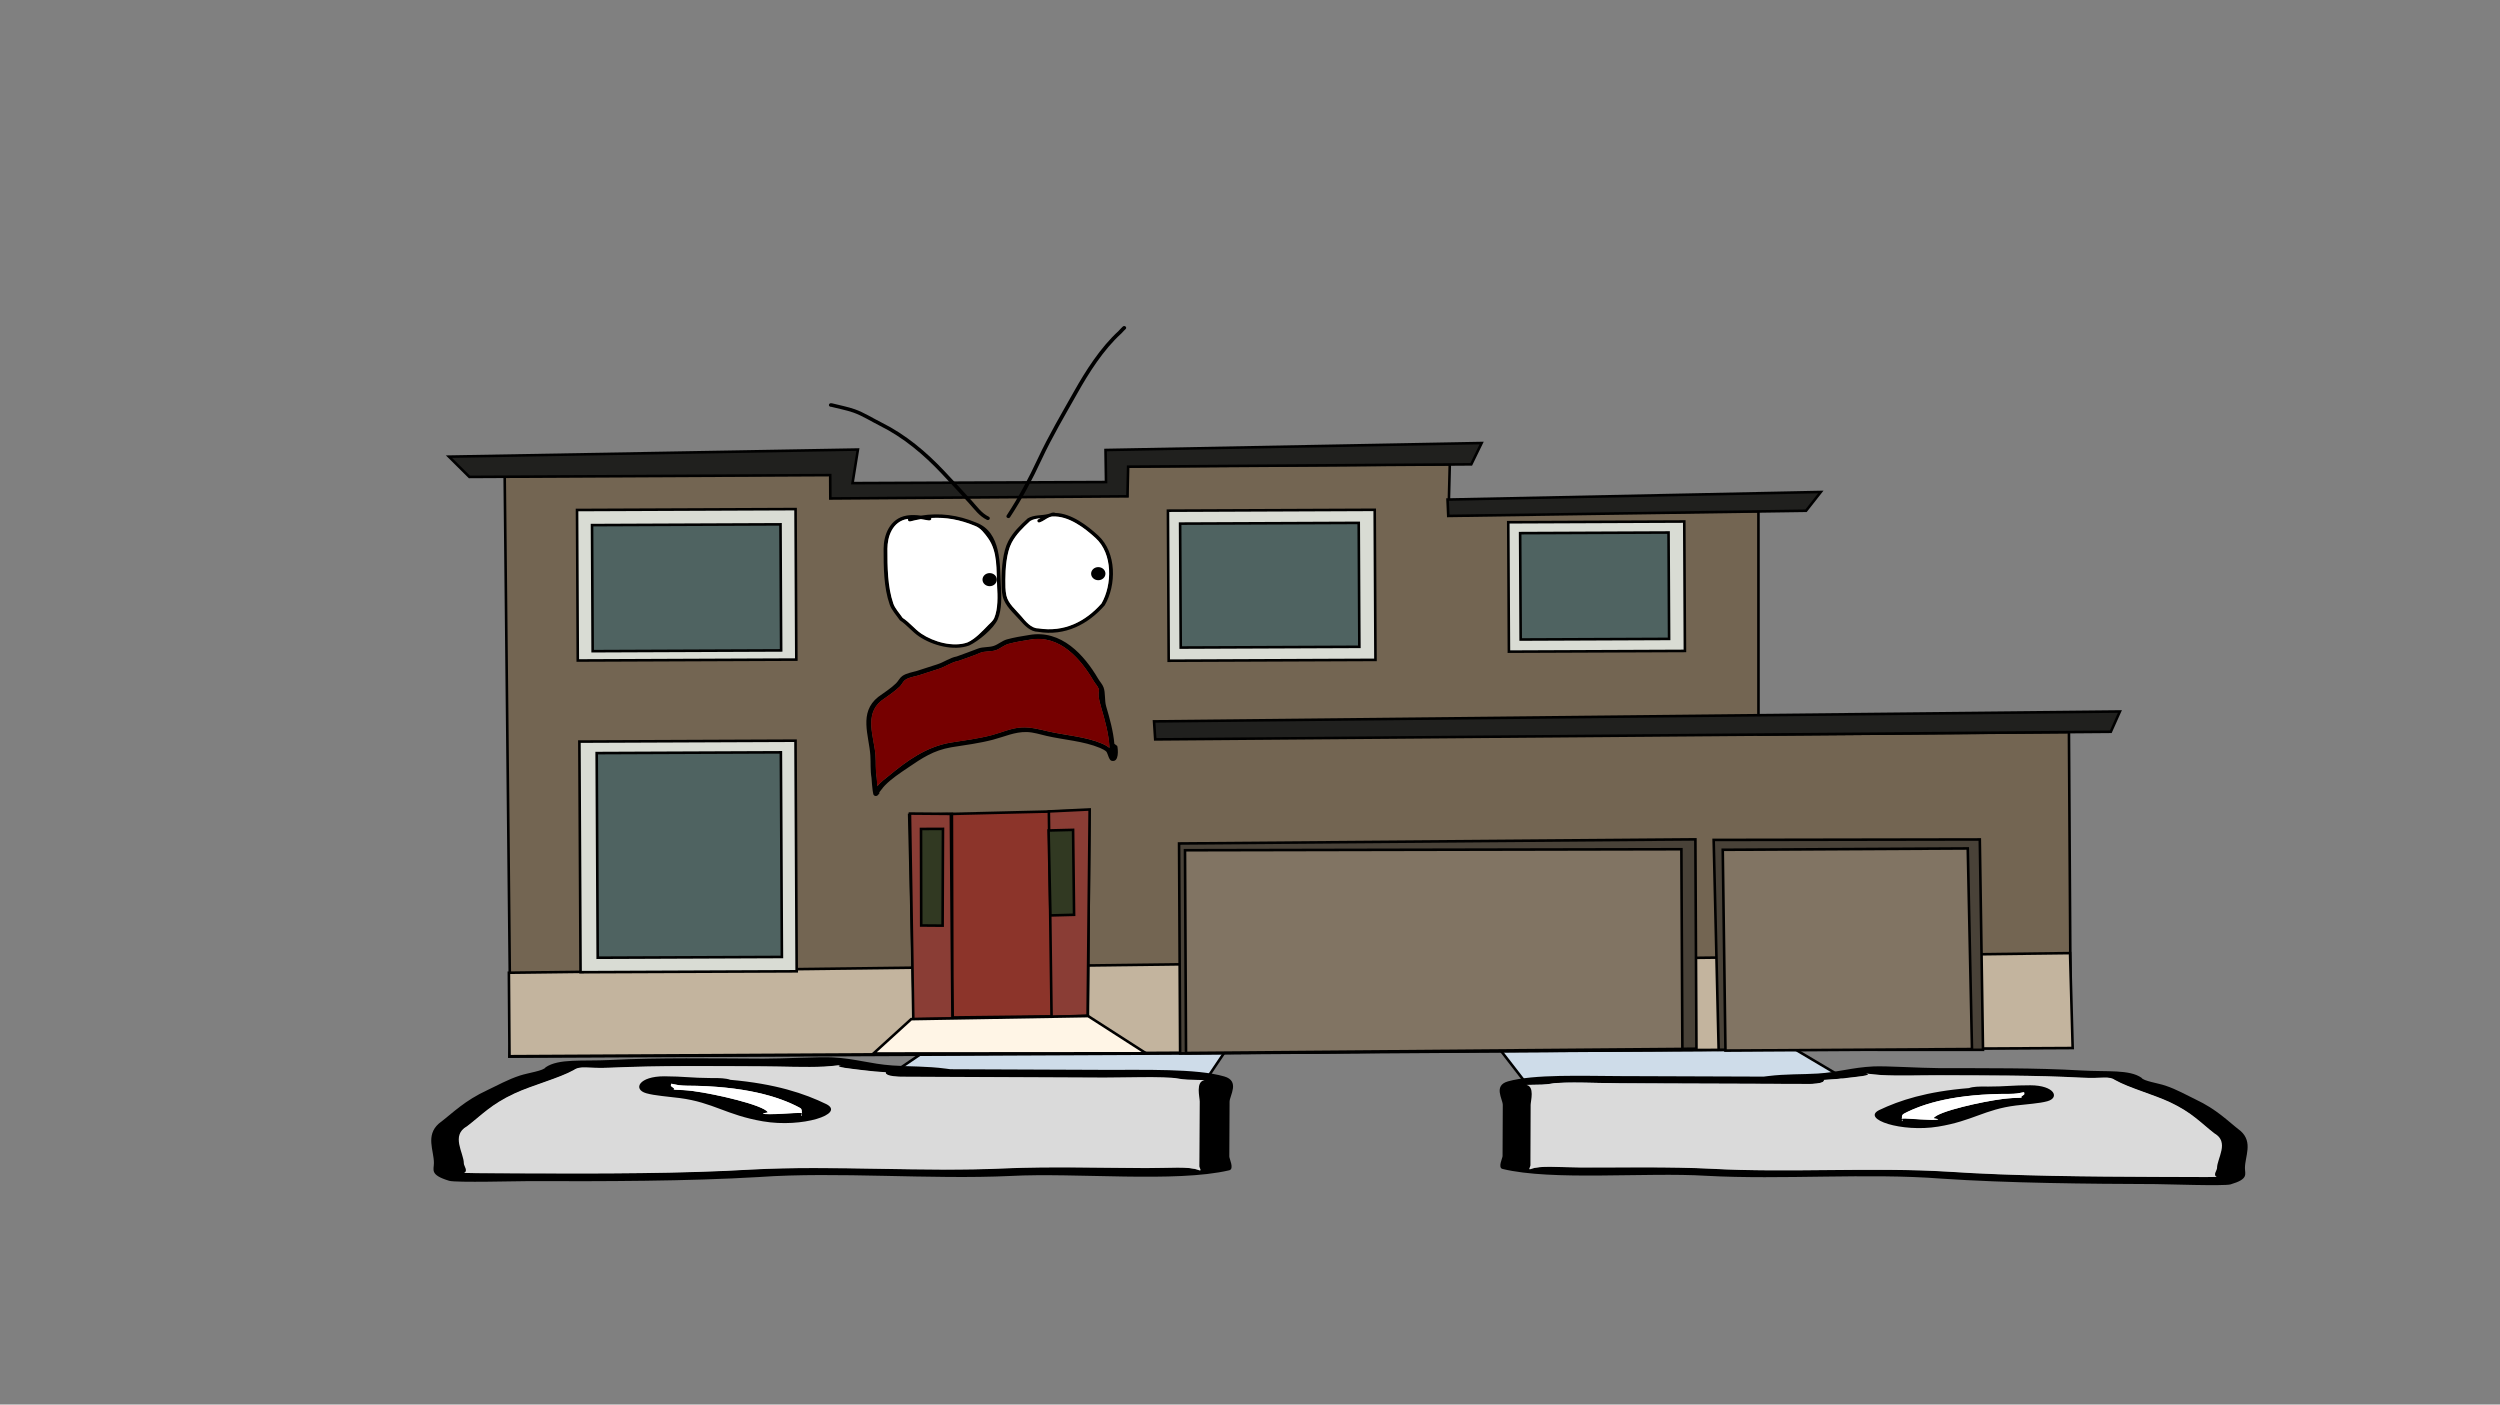 <svg version="1.1" xmlns="http://www.w3.org/2000/svg" xmlns:xlink="http://www.w3.org/1999/xlink" width="959.459" height="539.039" viewBox="0,0,959.459,539.039"><rect x="0" y="0" width="959.459" height="539.039" fill="#808080" stroke="none"/><g transform="translate(159.73,89.52)"><g data-paper-data="{&quot;isPaintingLayer&quot;:true}" fill-rule="nonzero" stroke-linejoin="miter" stroke-miterlimit="10" stroke-dasharray="" stroke-dashoffset="0" style="mix-blend-mode: normal"><path d="M-159.73,449.52v-539.039h959.459v539.039z" fill="none" stroke="#f00000" stroke-width="0" stroke-linecap="butt"/><g><g stroke-width="1"><path d="M181.773,323.08l86.084,-58.576l58.744,25.486l-22.595,33.596z" data-paper-data="{&quot;index&quot;:null}" fill="#cedce9" stroke="#000000" stroke-linecap="round"/><path d="M171.649,321.287c-3.677,-0.487 -12.43,-1.257 -8.589,-2.001c-2.099,0.235 -4.9,0.52 -6.39,0.594c-7.058,0.349 -16.199,-0.067 -23.48,-0.097c-19.974,-0.083 -39.365,-0.364 -58.704,0.509c-8.74,0.394 -11.135,-0.945 -13.828,0.904c-5.55,3.099 -15.977,5.841 -22.681,8.957c-9.087,4.222 -12.623,8.319 -18.202,12.567c-6.307,3.491 -1.217,10.265 -1.236,14.18c-0.005,1.048 1.75,2.92 0.061,3.685c1.675,0.046 3.293,0.088 4.323,0.092c6.848,0.028 13.697,0.057 20.545,0.085c27.242,0.113 58.894,0.091 85.343,-1.493c31.403,-1.676 65.416,1.055 97.071,-0.436c17.335,-0.741 36.224,-0.18 53.869,-0.101c8.952,0.04 16.621,-0.799 20.541,0.837c1.03,0.43 0.005,-1.002 0.007,-1.504c0.006,-1.253 0.012,-2.506 0.019,-3.759c0.035,-7.017 0.07,-14.034 0.104,-21.051c0.008,-1.659 -1.66,-7.601 1.855,-8.228c-0.659,-0.013 -1.404,-0.032 -1.814,-0.042c-3.632,-0.083 -5.661,-0.04 -8.493,-0.57c-4.916,-0.92 -21.52,-0.306 -28.191,-0.334c-25.926,-0.107 -51.852,-0.215 -77.778,-0.322c0,0 -5.87,-0.024 -5.863,-1.528c0,-0.062 0.01,-0.121 0.03,-0.178c-2.805,-0.164 -5.639,-0.387 -8.52,-0.768zM263.795,321.075c15.65,0.065 35.656,-0.566 46.329,2.527c6.116,1.772 2.051,7.357 2.039,9.703c-0.035,7.017 -0.07,14.034 -0.104,21.051c-0.004,0.801 1.998,4.784 -0.026,5.263c-20.446,4.831 -58.918,0.839 -83.863,2.174c-30.953,1.457 -66.576,-1.711 -96.526,0.406c-27.26,1.632 -60.093,1.687 -88.191,1.571c-4.03,-0.017 -28.205,0.665 -30.818,-0.128c-7.492,-2.273 -5.85,-4.137 -5.836,-6.791c0.024,-4.8 -3.27,-10.535 1.844,-15.128c5.718,-4.354 9.735,-8.728 18.841,-12.958c3.673,-1.707 7.643,-3.993 12.387,-5.529c3.104,-1.005 9.034,-1.807 9.78,-3.127c5.039,-3.462 14.109,-2.283 24.85,-2.824c19.121,-0.963 38.901,-0.591 58.704,-0.509c7.303,0.03 21.577,-0.772 26.728,-0.482c8.966,0.503 14.156,2.484 22.846,3.102c6.376,0.453 13.099,0.228 20.54,1.213c0.565,0.075 1.13,0.149 1.695,0.224c19.594,0.081 39.188,0.162 58.782,0.243z" data-paper-data="{&quot;index&quot;:null}" fill="#000000" stroke="none" stroke-linecap="butt"/><path d="M180.251,321.983c-0.019,0.057 -0.029,0.116 -0.029,0.178c-0.007,1.504 5.891,1.531 5.891,1.531c25.926,0.107 51.99,0.245 77.916,0.352c6.671,0.028 23.29,-0.579 28.206,0.341c2.832,0.53 4.866,0.489 8.497,0.572c0.41,0.009 1.156,0.029 1.815,0.042c-3.515,0.628 -1.829,6.584 -1.837,8.243c-0.035,7.017 -0.082,14.075 -0.117,21.092c-0.006,1.253 -0.022,2.512 -0.029,3.765c-0.002,0.501 1.018,1.936 -0.012,1.506c-3.92,-1.636 -11.597,-0.794 -20.548,-0.834c-17.645,-0.079 -36.588,-0.623 -53.923,0.118c-31.655,1.49 -65.979,-1.228 -97.382,0.449c-26.45,1.584 -58.23,1.579 -85.472,1.466c-6.848,-0.028 -13.709,-0.061 -20.557,-0.09c-1.03,-0.004 -2.65,-0.047 -4.325,-0.093c1.689,-0.764 -0.077,-2.642 -0.072,-3.69c0.019,-3.915 -5.098,-10.715 1.209,-14.206c5.579,-4.248 9.127,-8.374 18.214,-12.596c6.705,-3.115 17.176,-5.88 22.726,-8.979c2.692,-1.849 5.106,-0.515 13.846,-0.91c19.339,-0.873 38.856,-0.612 58.83,-0.529c7.28,0.03 16.504,0.443 23.562,0.094c1.49,-0.074 4.314,-0.359 6.413,-0.594c-3.841,0.744 4.946,1.515 8.623,2.002c2.882,0.381 5.749,0.606 8.555,0.77z" data-paper-data="{&quot;noHover&quot;:false,&quot;origItem&quot;:[&quot;Path&quot;,{&quot;applyMatrix&quot;:true,&quot;segments&quot;:[[[579.60736,595.76373],[0.95609,-0.20262],[0.00646,0.07548]],[[579.61718,596],[0,-0.08208],[0,2]],[[577.61718,598],[0,0],[-8.83333,0]],[[551.11718,598],[8.83333,0],[-2.27308,0]],[[541.51161,598.28885],[1.67648,-1.19621],[-0.96568,0.68904]],[[538.61718,599],[1.23739,-0.09027],[-0.13966,0.01019]],[[537.99901,599.04541],[0.22447,-0.0134],[1.19653,0.85421]],[[538.61718,610],[0,-2.20646],[0,9.33333]],[[538.61718,638],[0,-9.33333],[0,1.66667]],[[538.61718,643],[0,-1.66667],[0,0.66667]],[[538.61718,645],[-0.35177,0.56631],[1.33831,-2.15456]],[[545.61718,644],[-3.04994,0.00386],[6.01206,-0.00761]],[[563.97058,644.43107],[-5.90478,-1.08158],[10.78253,2.15651]],[[597.04254,645.54479],[-10.6965,-2.40266],[9.00888,2.25222]],[[626.11718,648],[-9.28168,0],[2.33333,0]],[[633.11718,648],[-2.33333,0],[0.35109,0]],[[634.59021,647.90091],[-0.5707,0.05184],[-0.57412,-1.02596]],[[634.61718,643],[0,1.39387],[0,-5.20707]],[[634.21982,624.13246],[2.14282,4.67827],[-1.8936,-5.6808]],[[628.03948,607.31672],[3.08887,5.66543],[-2.2791,-4.1802]],[[620.32688,595.27881],[1.8857,4.15235],[-0.91417,-2.47477]],[[615.61718,594],[2.9771,0.57275],[-6.58756,-1.26734]],[[595.61718,593],[6.8054,0],[-2.48058,0]],[[587.61718,593],[2.40395,0.50364],[-0.50743,-0.10631]],[[585.44122,592.1748],[0.71481,0.32365],[1.30749,1.01011]],[[582.51161,594.78885],[1.25365,-0.62682],[-0.98239,0.4912]]],&quot;closed&quot;:true}],&quot;index&quot;:null}" fill="#dadada" stroke="none" stroke-linecap="butt"/><path d="M97.933,327.155c-0.003,0.508 2.018,1.132 1.007,1.531c2.579,0.079 5.174,0.238 7.478,0.543c8.883,1.175 26.943,5.398 28.634,8.148c0.138,0.224 -2.376,0.251 -1.951,0.45c1.413,0.664 12.961,-0.432 14.288,-0.24c0.3,0.044 0.448,0.11 0.506,0.19c-0.061,-0.249 -0.116,-0.49 -0.115,-0.642c0.003,-0.533 0.088,-1.106 -0.84,-1.587c-7.883,-4.232 -20.778,-8.277 -43.137,-8.369c0,0 -2.639,-0.011 -4.376,-0.471c-0.58,-0.087 -1.03,-0.188 -1.332,-0.306c-0.079,0.287 -0.162,0.578 -0.163,0.753zM147.772,338.639c0.399,0.309 0.283,-0.202 0.153,-0.737c-0.029,0.232 -0.426,0.526 -0.153,0.737zM157.447,334.247c7.281,3.769 -9.32,9.164 -24.361,6.586c-14.192,-2.433 -18.978,-7.223 -31.932,-8.937c-4.376,-0.579 -9.622,-0.907 -12.889,-1.853c-5.177,-1.5 -2.854,-6.54 7.06,-6.499c7.138,0.03 10.652,0.637 17.297,0.665l2.935,0.012c0,0 3.369,0.014 4.999,0.675c17.381,1.526 28.52,5.266 36.89,9.352z" data-paper-data="{&quot;index&quot;:null}" fill="#000000" stroke="none" stroke-linecap="butt"/><path d="M97.878,326.352c0.302,0.118 0.752,0.219 1.332,0.306c1.737,0.46 4.387,0.468 4.387,0.468c22.359,0.093 35.719,4.228 43.602,8.459c0.928,0.48 0.817,1.064 0.814,1.597c-0.001,0.152 0.044,0.396 0.104,0.645c-0.059,-0.08 -0.204,-0.147 -0.505,-0.191c-1.327,-0.192 -12.975,0.923 -14.388,0.259c-0.425,-0.2 1.811,-0.36 1.673,-0.583c-1.691,-2.749 -19.839,-6.952 -28.722,-8.127c-2.304,-0.305 -4.913,-0.458 -7.493,-0.537c1.011,-0.398 -0.986,-1.032 -0.983,-1.54c0.001,-0.174 0.097,-0.47 0.176,-0.757z" data-paper-data="{&quot;noHover&quot;:false,&quot;origItem&quot;:[&quot;Path&quot;,{&quot;applyMatrix&quot;:true,&quot;segments&quot;:[[[607.563,601.99816],[0.02649,0.38155],[-0.10299,0.15484]],[[607.10872,602.39727],[0.1976,-0.11227],[-0.59254,0.60273]],[[605.61718,603],[0,0],[-7.618,0]],[[590.90604,613.89443],[2.69308,-5.58508],[-0.31682,0.63364]],[[590.61718,616],[0,-0.70843],[0,0.20156]],[[590.57685,616.85325],[0.02106,-0.33136],[0.02013,-0.10671]],[[590.74964,616.60263],[-0.10238,0.05628],[0.45234,-0.24865]],[[595.61718,617],[-0.48256,0.87548],[0.14503,-0.26312]],[[594.95308,616.3906],[-0.04725,0.29671],[0.58086,-3.64773]],[[604.72276,605.71115],[-3.02833,1.51416],[0.78545,-0.39273]],[[607.27135,605.03032],[-0.87898,0.0905],[-0.34365,-0.53523]],[[607.61718,603],[0,0.6759],[0,-0.23192]]],&quot;closed&quot;:true}],&quot;index&quot;:null}" fill="#ffffff" stroke="none" stroke-linecap="butt"/></g><g stroke-width="1"><path d="M434.17,336.853l-24.914,-32.197l56.827,-28.889l90.03,53.39z" data-paper-data="{&quot;index&quot;:null}" fill="#cedce9" stroke="#000000" stroke-linecap="round"/><path d="M548.275,324.334c-2.693,0.335 -5.34,0.523 -7.96,0.655c0.018,0.053 0.026,0.108 0.026,0.166c-0.006,1.404 -5.486,1.384 -5.486,1.384c-24.201,-0.088 -48.402,-0.176 -72.603,-0.264c-6.228,-0.023 -21.721,-0.716 -26.317,0.107c-2.648,0.474 -4.542,0.419 -7.932,0.47c-0.383,0.006 -1.079,0.019 -1.694,0.026c3.276,0.611 1.667,6.145 1.66,7.694c-0.028,6.55 -0.057,13.1 -0.085,19.65c-0.005,1.17 -0.01,2.339 -0.015,3.509c-0.002,0.468 -0.972,1.797 -0.006,1.404c3.673,-1.499 10.825,-0.66 19.181,-0.632c16.471,0.054 34.108,-0.333 50.282,0.485c29.534,1.621 61.306,-0.682 90.604,1.11c24.675,1.67 54.22,1.92 79.649,2.012c6.393,0.023 12.785,0.046 19.178,0.07c0.962,0.003 2.472,-0.024 4.036,-0.055c-1.57,-0.726 0.085,-2.461 0.089,-3.439c0.016,-3.654 4.825,-9.94 -1.031,-13.245c-5.171,-4.005 -8.436,-7.856 -16.881,-11.862c-6.231,-2.956 -15.94,-5.592 -21.094,-8.525c-2.497,-1.746 -4.745,-0.513 -12.899,-0.944c-18.044,-0.955 -36.146,-0.833 -54.791,-0.901c-6.796,-0.025 -15.333,0.298 -21.918,-0.08c-1.39,-0.08 -4.002,-0.366 -5.959,-0.601c3.579,0.722 -4.598,1.378 -8.034,1.805zM462.266,323.468c18.29,0.066 36.581,0.133 54.871,0.199c0.528,-0.066 1.056,-0.131 1.584,-0.197c6.954,-0.865 13.227,-0.606 19.183,-0.983c8.116,-0.514 12.978,-2.325 21.351,-2.73c4.81,-0.233 18.127,0.619 24.944,0.644c18.485,0.067 36.952,-0.137 54.791,0.901c10.022,0.583 18.498,-0.452 23.171,2.816c0.686,1.237 6.213,2.029 9.102,2.99c4.415,1.468 8.101,3.631 11.515,5.251c8.463,4.015 12.175,8.127 17.474,12.232c4.733,4.324 1.609,9.654 1.59,14.135c-0.011,2.477 1.506,4.229 -5.507,6.296c-2.445,0.721 -25.005,-0.091 -28.767,-0.104c-26.229,-0.095 -56.875,-0.384 -82.306,-2.106c-27.937,-2.194 -61.216,0.505 -90.096,-1.079c-23.272,-1.428 -59.218,2.02 -78.26,-2.637c-1.885,-0.461 0.018,-4.165 0.021,-4.912c0.028,-6.55 0.057,-13.1 0.085,-19.65c0.01,-2.19 -3.736,-7.432 1.988,-9.042c9.989,-2.81 28.657,-2.075 43.266,-2.022z" data-paper-data="{&quot;index&quot;:null}" fill="#000000" stroke="none" stroke-linecap="butt"/><path d="M540.24,324.921c2.62,-0.133 5.299,-0.322 7.992,-0.657c3.437,-0.427 11.646,-1.084 8.067,-1.806c1.957,0.234 4.591,0.521 5.981,0.601c6.585,0.377 15.198,0.059 21.994,0.083c18.645,0.068 36.864,-0.034 54.909,0.921c8.155,0.432 10.419,-0.796 12.916,0.95c5.154,2.933 14.903,5.589 21.135,8.546c8.445,4.007 11.722,7.884 16.892,11.889c5.857,3.304 1.021,9.615 1.005,13.269c-0.004,0.978 -1.669,2.718 -0.099,3.444c-1.564,0.031 -3.076,0.059 -4.038,0.056c-6.393,-0.023 -12.797,-0.042 -19.189,-0.065c-25.429,-0.092 -55.094,-0.318 -79.769,-1.988c-29.298,-1.792 -61.36,0.495 -90.895,-1.125c-16.174,-0.818 -33.86,-0.447 -50.332,-0.501c-8.356,-0.028 -15.514,-0.87 -19.188,0.629c-0.965,0.394 -0,-0.938 0.002,-1.406c0.005,-1.17 0.001,-2.345 0.006,-3.515c0.028,-6.55 0.046,-13.139 0.074,-19.689c0.007,-1.548 1.632,-7.096 -1.643,-7.707c0.615,-0.007 1.312,-0.02 1.694,-0.026c3.39,-0.051 5.289,0.001 7.936,-0.473c4.597,-0.823 20.104,-0.136 26.331,-0.114c24.201,0.088 48.531,0.148 72.732,0.236c0,0 5.506,0.018 5.512,-1.386c0,-0.058 -0.008,-0.113 -0.026,-0.166z" data-paper-data="{&quot;noHover&quot;:false,&quot;origItem&quot;:[&quot;Path&quot;,{&quot;applyMatrix&quot;:true,&quot;segments&quot;:[[[579.60736,595.76373],[0.95609,-0.20262],[0.00646,0.07548]],[[579.61718,596],[0,-0.08208],[0,2]],[[577.61718,598],[0,0],[-8.83333,0]],[[551.11718,598],[8.83333,0],[-2.27308,0]],[[541.51161,598.28885],[1.67648,-1.19621],[-0.96568,0.68904]],[[538.61718,599],[1.23739,-0.09027],[-0.13966,0.01019]],[[537.99901,599.04541],[0.22447,-0.0134],[1.19653,0.85421]],[[538.61718,610],[0,-2.20646],[0,9.33333]],[[538.61718,638],[0,-9.33333],[0,1.66667]],[[538.61718,643],[0,-1.66667],[0,0.66667]],[[538.61718,645],[-0.35177,0.56631],[1.33831,-2.15456]],[[545.61718,644],[-3.04994,0.00386],[6.01206,-0.00761]],[[563.97058,644.43107],[-5.90478,-1.08158],[10.78253,2.15651]],[[597.04254,645.54479],[-10.6965,-2.40266],[9.00888,2.25222]],[[626.11718,648],[-9.28168,0],[2.33333,0]],[[633.11718,648],[-2.33333,0],[0.35109,0]],[[634.59021,647.90091],[-0.5707,0.05184],[-0.57412,-1.02596]],[[634.61718,643],[0,1.39387],[0,-5.20707]],[[634.21982,624.13246],[2.14282,4.67827],[-1.8936,-5.6808]],[[628.03948,607.31672],[3.08887,5.66543],[-2.2791,-4.1802]],[[620.32688,595.27881],[1.8857,4.15235],[-0.91417,-2.47477]],[[615.61718,594],[2.9771,0.57275],[-6.58756,-1.26734]],[[595.61718,593],[6.8054,0],[-2.48058,0]],[[587.61718,593],[2.40395,0.50364],[-0.50743,-0.10631]],[[585.44122,592.1748],[0.71481,0.32365],[1.30749,1.01011]],[[582.51161,594.78885],[1.25365,-0.62682],[-0.98239,0.4912]]],&quot;closed&quot;:true}],&quot;index&quot;:null}" fill="#dadada" stroke="none" stroke-linecap="butt"/><path d="M617.033,330.346c0.001,-0.163 -0.074,-0.436 -0.145,-0.704c-0.283,0.108 -0.704,0.199 -1.246,0.276c-1.625,0.417 -4.088,0.408 -4.088,0.408c-20.871,-0.076 -32.942,3.606 -40.338,7.499c-0.87,0.442 -0.796,0.978 -0.798,1.475c-0.001,0.141 -0.054,0.366 -0.113,0.598c0.056,-0.075 0.194,-0.136 0.474,-0.174c1.24,-0.17 12.01,0.937 13.334,0.327c0.398,-0.183 -1.948,-0.227 -1.818,-0.434c1.603,-2.554 18.497,-6.365 26.799,-7.397c2.153,-0.268 4.576,-0.398 6.984,-0.452c-0.94,-0.379 0.952,-0.947 0.954,-1.421zM570.275,340.014c-0.126,0.499 -0.239,0.975 0.136,0.689c0.256,-0.195 -0.111,-0.472 -0.136,-0.689zM561.419,336.534c7.848,-3.753 18.278,-7.163 34.515,-8.462c1.527,-0.605 4.672,-0.593 4.672,-0.593l2.74,0.01c6.204,0.023 9.488,-0.519 16.152,-0.495c9.254,0.034 11.379,4.755 6.534,6.118c-3.057,0.86 -7.957,1.128 -12.047,1.637c-12.107,1.506 -16.615,5.943 -29.883,8.11c-14.062,2.297 -29.51,-2.859 -22.682,-6.324z" data-paper-data="{&quot;index&quot;:null}" fill="#000000" stroke="none" stroke-linecap="butt"/><path d="M617.091,329.596c0.072,0.268 0.159,0.545 0.158,0.708c-0.002,0.474 -1.871,1.051 -0.931,1.43c-2.408,0.055 -4.845,0.179 -6.998,0.447c-8.302,1.032 -25.278,4.823 -26.88,7.378c-0.13,0.208 1.955,0.373 1.557,0.557c-1.325,0.61 -12.188,-0.516 -13.428,-0.346c-0.281,0.039 -0.417,0.1 -0.473,0.175c0.059,-0.232 0.102,-0.46 0.103,-0.602c0.002,-0.497 -0.096,-1.043 0.774,-1.485c7.395,-3.893 19.902,-7.656 40.773,-7.58c0,0 2.474,0.012 4.099,-0.405c0.542,-0.077 0.963,-0.168 1.246,-0.276z" data-paper-data="{&quot;noHover&quot;:false,&quot;origItem&quot;:[&quot;Path&quot;,{&quot;applyMatrix&quot;:true,&quot;segments&quot;:[[[607.563,601.99816],[0.02649,0.38155],[-0.10299,0.15484]],[[607.10872,602.39727],[0.1976,-0.11227],[-0.59254,0.60273]],[[605.61718,603],[0,0],[-7.618,0]],[[590.90604,613.89443],[2.69308,-5.58508],[-0.31682,0.63364]],[[590.61718,616],[0,-0.70843],[0,0.20156]],[[590.57685,616.85325],[0.02106,-0.33136],[0.02013,-0.10671]],[[590.74964,616.60263],[-0.10238,0.05628],[0.45234,-0.24865]],[[595.61718,617],[-0.48256,0.87548],[0.14503,-0.26312]],[[594.95308,616.3906],[-0.04725,0.29671],[0.58086,-3.64773]],[[604.72276,605.71115],[-3.02833,1.51416],[0.78545,-0.39273]],[[607.27135,605.03032],[-0.87898,0.0905],[-0.34365,-0.53523]],[[607.61718,603],[0,0.6759],[0,-0.23192]]],&quot;closed&quot;:true}],&quot;index&quot;:null}" fill="#ffffff" stroke="none" stroke-linecap="butt"/></g><g stroke="#000000" stroke-width="1"><path d="M33.959,93.115l125.303,-0.525l-0.118,7.904l113.672,0.242l-0.182,-11.265l124.043,-0.807l-0.49,19.226l118.941,-1.252l0.018,85.756l119.149,-0.97l0.744,121.061l-346.82,2.332l-252.451,1.183l0.416,-6.159z" fill="#736552" stroke-linecap="round"/><path d="M35.573,283.802l599.148,-7.535l1.008,36.434l-599.926,3.141z" fill="#c3b49e" stroke-linecap="round"/><path d="M293.178,314.764l-0.404,-80.571l198.158,-1.584l0.403,80.351z" fill="#494238" stroke-linecap="round"/><path d="M485.555,236.401l0.384,76.645l-190.494,1.552l-0.39,-77.807z" fill="#817463" stroke-linecap="round"/><path d="M499.86,313.364l-1.916,-80.534l102.141,-0.176l1.23,80.726z" fill="#494238" stroke-linecap="round"/><path d="M502.473,313.669l-1.039,-77.05l94.028,-0.519l1.623,76.985z" fill="#817463" stroke-linecap="round"/><path d="M283.619,194.244l-0.447,-6.909l370.679,-3.799l-3.485,7.79z" fill="#20201e" stroke-linecap="round"/><path d="M395.815,102.207l143.251,-2.911l-5.661,7.204l-137.318,1.988z" fill="#20201e" stroke-linecap="round"/><path d="M419.365,160.576l-0.249,-49.664l67.549,-0.283l0.249,49.664z" fill="#d9dcd4" stroke-linecap="butt"/><path d="M423.881,155.914l-0.205,-40.822l56.957,-0.239l0.205,40.822z" fill="#4f6361" stroke-linecap="butt"/><path d="M288.794,164.061l-0.289,-57.591l79.356,-0.332l0.289,57.591z" fill="#d9dcd4" stroke-linecap="butt"/><path d="M293.416,159.004l-0.238,-47.565l68.549,-0.287l0.238,47.565z" fill="#4f6361" stroke-linecap="butt"/><path d="M62.014,163.974l-0.29,-57.764l83.869,-0.351l0.29,57.764z" fill="#d9dcd4" stroke-linecap="butt"/><path d="M67.724,160.394l-0.243,-48.379l72.331,-0.303l0.243,48.379z" fill="#4f6361" stroke-linecap="butt"/><path d="M63.073,283.599l-0.444,-88.51l82.95,-0.347l0.444,88.51z" fill="#d9dcd4" stroke-linecap="butt"/><path d="M69.665,278.04l-0.394,-78.533l70.683,-0.296l0.394,78.533z" fill="#4f6361" stroke-linecap="butt"/><path d="M190.985,299.561l-1.788,-76.329l69.163,-1.673l-0.578,78.809l-66.79,0.774z" fill="#8c342a" stroke-linecap="round"/><path d="M205.802,301.524l-0.612,-78.878l0.719,78.729l-15.13,0.261l-1.287,-78.925l16.105,0.13z" fill="#8a3d35" stroke-linecap="round"/><path d="M243.843,300.772l-1.044,-78.876l15.668,-0.757l-0.792,79.131z" fill="#8a3d35" stroke-linecap="round"/><path d="M202.029,265.73l-8.214,-0.064l-0.078,-37.044l8.43,-0.035z" fill="#313922" stroke-linecap="round"/><path d="M242.7,229.206l9.402,-0.237l0.38,32.598l-9.078,0.236z" fill="#313922" stroke-linecap="round"/><path d="M272.975,100.966l-114.044,0.823l-0.045,-8.967l-138.477,0.695l-7.837,-7.784l156.956,-2.727l-2.074,12.884l97.286,-0.407l-0.187,-12.3l144.347,-2.674l-3.984,8.179l-131.684,0.896z" fill="#20201e" stroke-linecap="round"/><path d="M257.89,300.436l22.197,14.276l-104.61,0.083l14.49,-13.188z" fill="#fff5e6" stroke-linecap="round"/></g><path d="M245.219,107.335c6.234,0.107 12.429,4.921 16.506,8.647c7.165,6.594 7.026,19.104 2.522,26.806c-6.359,7.287 -15.224,11.944 -25.616,10.177c-2.921,-0.04 -5.146,-2.416 -6.855,-4.362c-2.447,-2.786 -5.845,-5.611 -6.682,-9.253c-0.481,-2.092 -0.438,-4.304 -0.438,-6.43c0,-4.302 0.487,-10.747 2.564,-14.719c1.803,-3.449 4.543,-6.125 7.472,-8.78c2.413,-1.446 5.277,-0.993 7.922,-1.688c0.28,-0.118 0.572,-0.216 0.881,-0.282c0.16,-0.061 0.318,-0.128 0.476,-0.201l0.751,-0.072c0,0 0.28,0 0.498,0.157zM239.603,109.406c-1.428,0.142 -2.807,0.358 -3.96,1.077c-2.761,2.548 -5.332,5.028 -7.066,8.304c-2.001,3.78 -2.421,10.037 -2.421,14.135c0,2.016 -0.048,4.113 0.393,6.099c0.706,3.178 3.617,5.464 5.68,7.908c1.532,1.815 3.786,4.718 6.536,4.673c9.904,1.614 18.118,-2.609 24.228,-9.564c4.086,-7.128 4.385,-18.996 -2.329,-25.084c-4.119,-3.765 -10.26,-8.555 -16.52,-8.212c-0.092,0.005 -0.183,0.015 -0.273,0.029c-0.235,0.074 -0.474,0.138 -0.716,0.192c-1.293,0.485 -2.507,1.619 -3.804,2.021c0,0 -0.712,0.217 -0.949,-0.434c-0.237,-0.65 0.474,-0.867 0.474,-0.867c0.253,-0.076 0.494,-0.169 0.727,-0.276z" fill="#000000" stroke="none" stroke-width="0.5" stroke-linecap="butt"/><path d="M238.891,109.725c0,0 -0.71,0.216 -0.473,0.867c0.237,0.65 0.917,0.347 0.917,0.347c1.298,-0.402 2.52,-1.538 3.813,-2.023c0.242,-0.055 0.483,-0.118 0.718,-0.192c0.091,-0.014 0.182,-0.024 0.274,-0.029c6.26,-0.343 12.44,4.46 16.559,8.225c6.714,6.088 6.42,18.016 2.333,25.144c-6.11,6.955 -14.379,11.194 -24.283,9.58c-2.75,0.046 -5.019,-2.865 -6.551,-4.68c-2.063,-2.444 -4.989,-4.747 -5.695,-7.925c-0.441,-1.986 -0.398,-4.096 -0.398,-6.112c0,-4.097 0.429,-10.387 2.43,-14.168c1.734,-3.276 4.324,-5.77 7.085,-8.319c1.153,-0.718 2.54,-0.937 3.968,-1.079c-0.233,0.106 -0.446,0.288 -0.698,0.363z" data-paper-data="{&quot;noHover&quot;:false,&quot;origItem&quot;:[&quot;Path&quot;,{&quot;applyMatrix&quot;:true,&quot;segments&quot;:[[[239.60312,85.32788],[-0.23307,0.11628],[-1.42771,0.15528]],[[235.64299,86.50567],[1.1532,-0.78609],[-2.76094,2.78815]],[[228.57705,95.59103],[1.73427,-3.58451],[-2.00111,4.13603]],[[226.15633,111.05547],[0,-4.48256],[0,2.20563]],[[226.54947,117.72781],[-0.44118,-2.17274],[0.70602,3.47703]],[[232.22976,126.38016],[-2.06311,-2.67418],[1.532,1.98576]],[[238.76548,131.4923],[-2.75013,0.05018],[9.90365,1.76582]],[[262.99328,121.02809],[-6.10957,7.60938],[4.0862,-7.79905]],[[260.66442,93.58398],[6.71383,6.66121],[-4.11887,-4.11887]],[[244.14444,84.59986],[6.25991,-0.37534],[-0.09164,0.00549]],[[243.87115,84.63105],[0.09057,-0.01514],[-0.23503,0.08116]],[[243.15513,84.84142],[0.242,-0.05991],[-1.29343,0.53092]],[[239.35067,87.05255],[1.29765,-0.43933],[0,0]],[[238.40199,86.57821],[0.23717,0.71151],[-0.23717,-0.71151]],[[238.87633,85.62952],[0,0],[0.25261,-0.08267]]],&quot;closed&quot;:true}]}" fill="#ffffff" stroke="none" stroke-width="0.5" stroke-linecap="butt"/><path d="M193.711,108.366c7.26,-1.137 14.093,-0.286 21.19,2.664c9.865,3.704 9.04,16.44 9.493,24.294c0.229,3.984 0.426,9.027 -1.191,12.83c-1.482,3.484 -7.467,8.437 -10.988,10.07c-6.024,2.197 -14.127,-0.048 -19.22,-3.48c-2.696,-1.817 -4.65,-4.407 -7.361,-6.205c-1.307,-1.875 -3.173,-3.906 -3.92,-6.035c-2.324,-6.631 -2.332,-14.505 -2.332,-21.394c0,-5.183 2.308,-11.675 8.896,-12.776c1.839,-0.307 3.641,-0.211 5.434,0.033zM188.788,109.644c-0.063,0.009 -0.125,0.018 -0.188,0.028c-5.894,0.935 -7.719,6.92 -7.719,11.437c0,6.774 0.026,14.45 2.262,20.98c0.665,1.94 2.429,3.782 3.583,5.511c2.659,1.706 4.522,4.248 7.126,6.019c4.607,3.133 12.255,5.368 17.748,3.354c2.923,-1.312 5.724,-4.363 7.888,-6.588c0.758,-0.779 1.886,-1.697 2.307,-2.704c1.524,-3.642 1.321,-8.473 1.101,-12.284c-0.353,-6.125 0.361,-13.113 -3.512,-18.418c-1.315,-1.802 -2.791,-3.881 -5.072,-4.687c-5.609,-2.329 -11.031,-3.319 -16.656,-2.987c0.03,0.075 0.047,0.164 0.047,0.269c0,0.685 -0.75,0.685 -0.75,0.685l-0.355,-0.013c-0.968,-0.177 -1.93,-0.358 -2.894,-0.497c-1.324,0.218 -2.663,0.506 -4.022,0.863c0,0 -0.721,0.188 -0.927,-0.471c-0.066,-0.21 -0.037,-0.373 0.032,-0.496z" fill="#000000" stroke="none" stroke-width="0.5" stroke-linecap="butt"/><path d="M188.733,110.1c0.206,0.659 0.928,0.47 0.928,0.47c1.359,-0.358 2.705,-0.648 4.029,-0.866c0.964,0.138 1.931,0.319 2.899,0.495l0.355,0.013c0,0 0.752,-0 0.752,-0.686c0,-0.105 -0.017,-0.193 -0.047,-0.269c5.624,-0.332 11.079,0.663 16.687,2.992c2.281,0.807 3.768,2.893 5.083,4.694c3.873,5.306 3.174,12.33 3.527,18.456c0.22,3.811 0.412,8.666 -1.111,12.308c-0.421,1.007 -1.554,1.93 -2.312,2.709c-2.164,2.226 -4.982,5.286 -7.905,6.598c-5.493,2.014 -13.176,-0.221 -17.783,-3.354c-2.604,-1.771 -4.484,-4.324 -7.144,-6.029c-1.154,-1.728 -2.928,-3.582 -3.592,-5.523c-2.237,-6.53 -2.26,-14.251 -2.26,-21.025c0,-4.518 1.844,-10.519 7.738,-11.453c0.063,-0.01 0.171,0.062 0.233,0.053c-0.07,0.124 -0.144,0.205 -0.078,0.415z" data-paper-data="{&quot;noHover&quot;:false,&quot;origItem&quot;:[&quot;Path&quot;,{&quot;applyMatrix&quot;:true,&quot;segments&quot;:[[[188.78827,85.58859],[-0.06954,0.13527],[-0.06263,0.0098]],[[188.60021,85.61961],[0.06275,-0.01089],[-5.89391,1.02249]],[[180.88115,98.13283],[0,-4.94269],[0,7.41086]],[[183.14342,121.08637],[-2.23666,-7.14438],[0.66461,2.12292]],[[186.72596,127.1154],[-1.15379,-1.89099],[2.65921,1.86613]],[[193.85165,133.70072],[-2.60385,-1.93745],[4.60666,3.42768]],[[211.59961,137.37025],[-5.49302,2.20381],[2.92294,-1.43498]],[[219.48786,130.16221],[-2.16429,2.43497],[0.75771,-0.85248]],[[221.79494,127.2034],[-0.42138,1.10183],[1.52381,-3.98448]],[[222.89588,113.76365],[0.22,4.16952],[-0.35271,-6.70158]],[[219.38382,93.61261],[3.8726,5.80481],[-1.3152,-1.97141]],[[214.31222,88.48458],[2.28091,0.88245],[-5.60878,-2.54813]],[[197.65647,85.21654],[5.62437,-0.36305],[0.02963,0.08221]],[[197.70358,85.5103],[0,-0.11451],[0,0.75]],[196.95358,86.2603],[[196.59881,86.24573],[0,0],[-0.96754,-0.19353]],[[193.70512,85.70235],[0.96417,0.15129],[-1.3236,0.23822]],[[189.68299,86.64681],[1.3594,-0.39134],[0,0]],[[188.7558,86.13171],[0.20604,0.72114],[-0.06576,-0.23016]]],&quot;closed&quot;:true}]}" fill="#ffffff" stroke="none" stroke-width="0.5" stroke-linecap="butt"/><path d="M259.021,130.643c0,-1.388 1.231,-2.514 2.75,-2.514c1.519,0 2.75,1.125 2.75,2.514c0,1.388 -1.231,2.514 -2.75,2.514c-1.519,0 -2.75,-1.125 -2.75,-2.514z" fill="#000000" stroke="none" stroke-width="0.5" stroke-linecap="butt"/><path d="M217.338,132.936c0,-1.388 1.231,-2.514 2.75,-2.514c1.519,0 2.75,1.125 2.75,2.514c0,1.388 -1.231,2.514 -2.75,2.514c-1.519,0 -2.75,-1.125 -2.75,-2.514z" fill="#000000" stroke="none" stroke-width="0.5" stroke-linecap="butt"/><path d="M158.407,65.864c0.053,-0.684 0.801,-0.635 0.801,-0.635l0.429,0.043c2.869,0.749 5.952,1.296 8.732,2.285c3.52,1.252 6.917,3.435 10.238,5.087c9.278,4.614 17.176,11.287 24.064,18.586c3.596,3.812 7.128,7.664 10.651,11.532c2.049,2.249 3.624,4.627 6.42,6.02c0,0 0.658,0.328 0.299,0.93c-0.359,0.602 -1.018,0.274 -1.018,0.274c-2.994,-1.492 -4.676,-3.955 -6.854,-6.346c-3.518,-3.862 -7.044,-7.707 -10.635,-11.514c-6.765,-7.175 -14.528,-13.743 -23.645,-18.277c-3.268,-1.625 -6.624,-3.798 -10.089,-5.022c-2.731,-0.964 -5.759,-1.5 -8.576,-2.235l-0.124,0.007c0,0 -0.748,-0.049 -0.695,-0.733z" fill="#000000" stroke="none" stroke-width="0.5" stroke-linecap="butt"/><path d="M272.234,35.801c0.546,0.47 0.033,0.969 0.033,0.969l-0.653,0.634c-0.328,0.35 -0.655,0.7 -0.983,1.05c-6.893,6.275 -12.457,15.085 -16.874,22.946c-4.727,8.414 -9.681,16.767 -13.74,25.474c-3.601,7.727 -7.37,14.898 -12.099,22.102c0,0 -0.386,0.588 -1.029,0.235c-0.643,-0.353 -0.257,-0.941 -0.257,-0.941c4.695,-7.152 8.43,-14.263 12.006,-21.934c4.072,-8.738 9.042,-17.12 13.785,-25.563c4.486,-7.985 10.132,-16.852 17.107,-23.251c0.322,-0.345 0.645,-0.69 0.967,-1.034l0.676,-0.658c0,0 0.514,-0.499 1.06,-0.03z" fill="#000000" stroke="none" stroke-width="0.5" stroke-linecap="butt"/><path d="M266.058,197.513c-0.255,-5.243 -1.709,-10.441 -3.188,-15.474c-0.455,-1.548 -0.906,-3.169 -1.025,-4.774c-0.061,-0.82 0.345,-1.693 0.037,-2.465c-0.432,-1.084 -1.328,-1.965 -1.925,-2.982c-4.829,-8.242 -12.905,-17.934 -24.475,-15.814c-2.635,0.401 -5.589,0.912 -8.156,1.607c-1.75,0.474 -3.202,1.858 -4.861,2.434c-1.798,0.625 -4.344,0.285 -6.012,1.01c-2.713,1.179 -5.543,2.089 -8.411,3.112c-2.722,0.486 -4.971,2.261 -7.599,3.066c-2.544,0.78 -5.085,1.686 -7.609,2.454c-1.634,0.498 -3.626,0.699 -5.083,1.707c-0.998,0.691 -1.265,1.724 -2.089,2.536c-2.01,1.981 -4.731,3.72 -7.046,5.413c-6.842,5.321 -2.822,14.18 -2.329,20.909c0.213,2.903 -0.049,5.677 0.446,8.577c0.078,1.125 0.152,2.237 0.264,3.351c1.153,-1.569 3.651,-3.36 4.417,-3.996c6.916,-5.74 14.302,-11.091 23.602,-12.71c5.253,-0.826 10.681,-1.527 15.81,-2.867c3.818,-0.998 7.479,-2.749 11.485,-2.958c3.51,-0.183 6.729,0.708 10.102,1.486c6.875,1.588 14.432,1.998 20.928,4.755c0.755,0.32 1.838,0.894 2.715,1.62zM267.952,195.943l1.11,0.834c0.263,1.031 0.866,6.525 -2.236,5.665c-0.96,-0.266 -1.396,-2.703 -1.867,-3.394c-0.365,-0.535 -1.88,-1.256 -2.486,-1.51c-6.38,-2.673 -13.809,-3.073 -20.55,-4.629c-2.441,-0.564 -5.068,-1.421 -7.587,-1.484c-4.627,-0.117 -8.604,1.804 -12.96,2.941c-5.194,1.356 -10.685,2.073 -16.003,2.909c-6.907,1.203 -11.168,4.118 -16.724,7.888c-3.004,2.038 -6.284,4.189 -8.773,6.762c-0.98,1.014 -1.464,1.881 -2.213,2.723l0.22,0.151l-0.665,0.81c-0.182,0.227 -0.476,0.374 -0.807,0.374c-0.502,0 -0.917,-0.338 -0.989,-0.779l-0.221,-1.213l0.006,-0.001l-0.009,-0.018c-0.226,-1.651 -0.34,-3.284 -0.452,-4.944c-0.499,-2.913 -0.262,-5.697 -0.45,-8.614c-0.488,-7.594 -4.576,-16.47 3.045,-22.478c2.238,-1.636 4.9,-3.313 6.837,-5.23c0.876,-0.867 1.366,-2.066 2.389,-2.785c1.617,-1.135 3.843,-1.422 5.67,-1.979c2.525,-0.77 5.062,-1.682 7.612,-2.455c2.653,-0.805 4.875,-2.56 7.628,-3.074c2.765,-1.003 5.494,-1.996 8.159,-3.027c1.834,-0.71 4.18,-0.382 6.079,-1.036c1.699,-0.585 3.194,-1.98 4.991,-2.478c2.625,-0.726 5.717,-1.256 8.414,-1.667c12.508,-2.281 21.336,7.778 26.598,16.748c0.662,1.13 1.636,2.126 2.084,3.341c0.776,2.103 0.327,4.988 0.997,7.269c1.376,4.683 2.718,9.508 3.151,14.378z" fill="#000000" stroke="none" stroke-width="0.5" stroke-linecap="butt"/><path d="M263.295,195.879c-6.496,-2.757 -13.959,-3.138 -20.833,-4.726c-3.373,-0.778 -6.595,-1.664 -10.104,-1.48c-4.006,0.209 -7.708,1.985 -11.527,2.982c-5.13,1.34 -10.598,2.025 -15.851,2.851c-9.3,1.619 -16.607,6.916 -23.522,12.655c-0.766,0.636 -3.346,2.479 -4.499,4.048c-0.112,-1.114 -0.188,-2.229 -0.266,-3.354c-0.494,-2.9 -0.237,-5.681 -0.45,-8.584c-0.493,-6.729 -4.517,-15.611 2.325,-20.932c2.314,-1.693 5.038,-3.44 7.048,-5.421c0.824,-0.812 1.093,-1.85 2.09,-2.54c1.456,-1.008 3.452,-1.215 5.085,-1.712c2.523,-0.769 5.072,-1.683 7.616,-2.463c2.628,-0.805 4.889,-2.589 7.611,-3.075c2.868,-1.024 5.715,-1.938 8.428,-3.118c1.668,-0.725 4.226,-0.386 6.024,-1.011c1.659,-0.576 3.119,-1.959 4.869,-2.433c2.567,-0.695 5.532,-1.203 8.166,-1.604c11.57,-2.12 19.671,7.598 24.5,15.84c0.597,1.017 1.494,1.901 1.926,2.985c0.308,0.772 -0.097,1.648 -0.036,2.468c0.119,1.605 0.571,3.232 1.026,4.779c1.479,5.033 2.931,10.247 3.186,15.49c-0.877,-0.726 -2.055,-1.327 -2.81,-1.648z" data-paper-data="{&quot;noHover&quot;:false,&quot;origItem&quot;:[&quot;Path&quot;,{&quot;applyMatrix&quot;:true,&quot;segments&quot;:[[[266.05772,181.72464],[-0.87665,-0.79442],[-0.25491,-5.73644]],[[262.86962,164.79485],[1.479,5.50627],[-0.45482,-1.6933]],[[261.84461,159.57189],[0.11907,1.75554],[-0.06085,-0.89714]],[[261.88143,156.87456],[0.30796,0.84482],[-0.43241,-1.18622]],[[259.95661,153.61235],[0.59665,1.11271],[-4.82946,-9.01761]],[[235.48154,136.31066],[11.57042,-2.31985],[-2.63475,0.43913]],[[227.32568,138.06934],[2.56663,-0.76065],[-1.74968,0.51854]],[[222.4648,140.73256],[1.65891,-0.63058],[-1.79819,0.68352]],[[216.45282,141.8378],[1.66771,-0.79315],[-2.71323,1.29039]],[[208.04211,145.24294],[2.86773,-1.12008],[-2.72192,0.53173]],[[200.44346,148.59728],[2.62758,-0.88088],[-2.54398,0.85286]],[[192.83457,151.28248],[2.52341,-0.84103],[-1.63355,0.54445]],[[187.75174,153.15045],[1.45635,-1.10292],[-0.99778,0.75564]],[[185.66288,155.92548],[0.82384,-0.88831],[-2.0097,2.16696]],[[178.6171,161.84733],[2.31434,-1.8521],[-6.84207,5.82213]],[[176.28841,184.72393],[-0.49333,-7.36225],[0.21286,3.17664]],[[176.73423,194.10794],[-0.49434,-3.17274],[0.07756,1.23062]],[[176.99817,197.77452],[-0.1115,-1.21878],[1.15327,-1.71612]],[[181.41521,193.40299],[-0.76569,0.6953],[6.91563,-6.27984]],[[205.01737,179.49699],[-9.30038,1.77131],[5.25325,-0.90359]],[[220.82777,176.35974],[-5.12982,1.46639],[3.81847,-1.09153]],[[232.31251,173.12354],[-4.00596,0.22875],[3.50999,-0.20043]],[[242.41423,174.74968],[-3.37261,-0.85131],[6.87479,1.73713]],[[263.34263,179.95186],[-6.49639,-3.01598],[0.75528,0.35064]]],&quot;closed&quot;:true}]}" fill="#760000" stroke="none" stroke-width="0.5" stroke-linecap="butt"/></g></g></g></svg><!--rotationCenter:479.72973:269.51952-->
